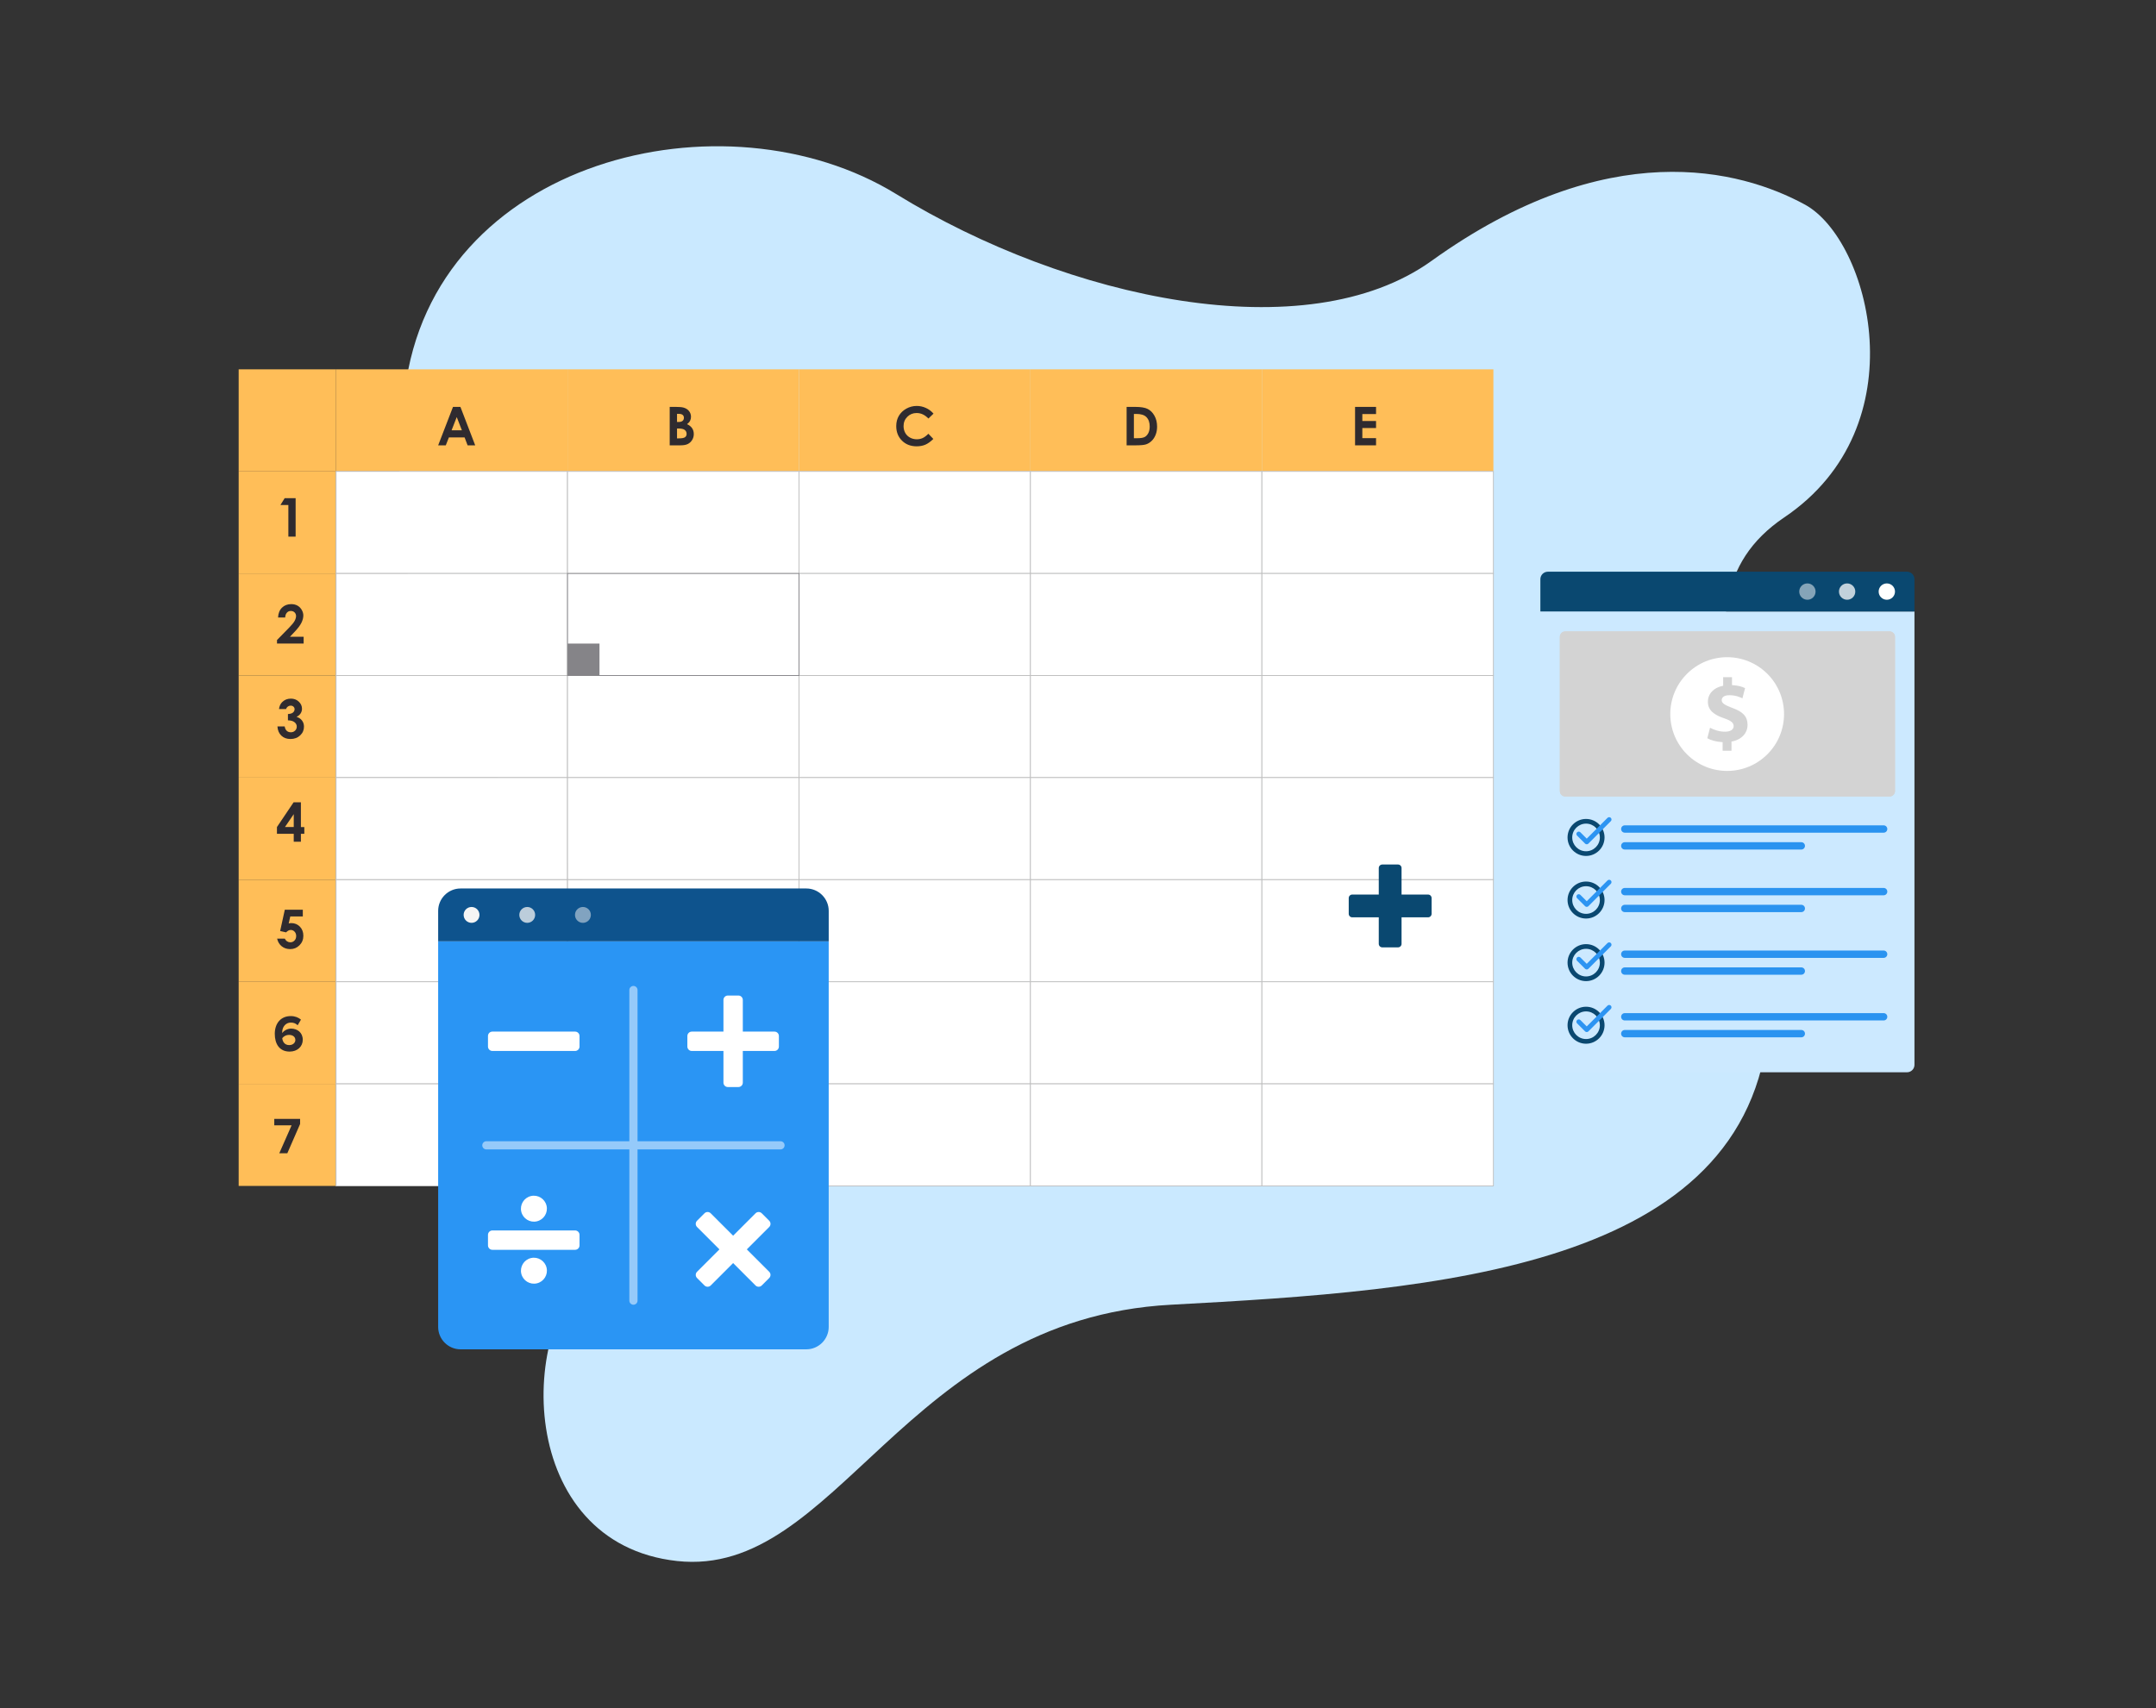 <svg xmlns="http://www.w3.org/2000/svg" xmlns:xlink="http://www.w3.org/1999/xlink" version="1.1" id="Layer_1" x="0px" y="0px" viewBox="0 0 2650 2100" style="enable-background:new 0 0 2650 2100;" xml:space="preserve">
<rect x="0" y="0" width="2650" height="2100" fill="#333333" stroke="none"/>
<g>
	<path style="fill:#CAE9FF;" d="M1759.62,320.68c-153.84,110.52-447.2,47.52-658.02-82.08s-569.4-43.2-603.96,241.93   c-34.56,285.13,65.66,435.84,228.61,611.8s115.86,371.61,10.59,454.49s-101.58,350.73,95.3,372.33s278.96-297.52,607.3-315.09   c328.34-17.57,708.51-44.08,734.43-343.63s-147.25-512.02,19.26-624.36s104.6-341.31,25.39-384.51S1976.11,165.15,1759.62,320.68z"/>
	<g>
		<rect x="293.35" y="454.07" style="fill:#FFBE58;" width="119.71" height="125.48"/>
		<rect x="413.06" y="454.07" style="fill:#FFBE58;" width="284.49" height="125.48"/>
		<rect x="697.56" y="454.07" style="fill:#FFBE58;" width="284.5" height="125.48"/>
		<rect x="982.06" y="454.07" style="fill:#FFBE58;" width="284.47" height="125.48"/>
		<rect x="1266.53" y="454.07" style="fill:#FFBE58;" width="284.52" height="125.48"/>
		<rect x="1551.04" y="454.07" style="fill:#FFBE58;" width="284.53" height="125.48"/>
		<rect x="293.35" y="579.55" style="fill:#FFBE58;" width="119.71" height="125.5"/>
		<rect x="413.06" y="579.55" style="fill:#FFFFFF;stroke:#BFBFBF;stroke-miterlimit:10;" width="284.49" height="125.5"/>
		<rect x="697.56" y="579.55" style="fill:#FFFFFF;stroke:#BFBFBF;stroke-miterlimit:10;" width="284.5" height="125.5"/>
		<rect x="982.06" y="579.55" style="fill:#FFFFFF;stroke:#BFBFBF;stroke-miterlimit:10;" width="284.47" height="125.5"/>
		<rect x="1266.53" y="579.55" style="fill:#FFFFFF;stroke:#BFBFBF;stroke-miterlimit:10;" width="284.52" height="125.5"/>
		<rect x="1551.04" y="579.55" style="fill:#FFFFFF;stroke:#BFBFBF;stroke-miterlimit:10;" width="284.53" height="125.5"/>
		<rect x="293.35" y="705.05" style="fill:#FFBE58;" width="119.71" height="125.48"/>
		<rect x="413.06" y="705.05" style="fill:#FFFFFF;stroke:#BFBFBF;stroke-miterlimit:10;" width="284.49" height="125.48"/>
		<rect x="982.06" y="705.05" style="fill:#FFFFFF;stroke:#BFBFBF;stroke-miterlimit:10;" width="284.47" height="125.48"/>
		<rect x="1266.53" y="705.05" style="fill:#FFFFFF;stroke:#BFBFBF;stroke-miterlimit:10;" width="284.52" height="125.48"/>
		<rect x="1551.04" y="705.05" style="fill:#FFFFFF;stroke:#BFBFBF;stroke-miterlimit:10;" width="284.53" height="125.48"/>
		<rect x="293.35" y="830.53" style="fill:#FFBE58;" width="119.71" height="125.48"/>
		<rect x="413.06" y="830.53" style="fill:#FFFFFF;stroke:#BFBFBF;stroke-miterlimit:10;" width="284.49" height="125.48"/>
		<rect x="697.56" y="830.53" style="fill:#FFFFFF;stroke:#BFBFBF;stroke-miterlimit:10;" width="284.5" height="125.48"/>
		<rect x="982.06" y="830.53" style="fill:#FFFFFF;stroke:#BFBFBF;stroke-miterlimit:10;" width="284.47" height="125.48"/>
		<rect x="1266.53" y="830.53" style="fill:#FFFFFF;stroke:#BFBFBF;stroke-miterlimit:10;" width="284.52" height="125.48"/>
		<rect x="1551.04" y="830.53" style="fill:#FFFFFF;stroke:#BFBFBF;stroke-miterlimit:10;" width="284.53" height="125.48"/>
		<rect x="293.35" y="956" style="fill:#FFBE58;" width="119.71" height="125.5"/>
		<rect x="413.06" y="956" style="fill:#FFFFFF;stroke:#BFBFBF;stroke-miterlimit:10;" width="284.49" height="125.5"/>
		<rect x="697.56" y="956" style="fill:#FFFFFF;stroke:#BFBFBF;stroke-miterlimit:10;" width="284.5" height="125.5"/>
		<rect x="982.06" y="956" style="fill:#FFFFFF;stroke:#BFBFBF;stroke-miterlimit:10;" width="284.47" height="125.5"/>
		<rect x="1266.53" y="956" style="fill:#FFFFFF;stroke:#BFBFBF;stroke-miterlimit:10;" width="284.52" height="125.5"/>
		<rect x="1551.04" y="956" style="fill:#FFFFFF;stroke:#BFBFBF;stroke-miterlimit:10;" width="284.53" height="125.5"/>
		<rect x="293.35" y="1081.51" style="fill:#FFBE58;" width="119.71" height="125.5"/>
		<rect x="413.06" y="1081.51" style="fill:#FFFFFF;stroke:#BFBFBF;stroke-miterlimit:10;" width="284.49" height="125.5"/>
		<rect x="697.56" y="1081.51" style="fill:#FFFFFF;stroke:#BFBFBF;stroke-miterlimit:10;" width="284.5" height="125.5"/>
		<rect x="982.06" y="1081.51" style="fill:#FFFFFF;stroke:#BFBFBF;stroke-miterlimit:10;" width="284.47" height="125.5"/>
		<rect x="1266.53" y="1081.51" style="fill:#FFFFFF;stroke:#BFBFBF;stroke-miterlimit:10;" width="284.52" height="125.5"/>
		<rect x="1551.04" y="1081.51" style="fill:#FFFFFF;stroke:#BFBFBF;stroke-miterlimit:10;" width="284.53" height="125.5"/>
		<rect x="697.56" y="705.05" style="fill:#FFFFFF;stroke:#858488;stroke-miterlimit:10;" width="284.5" height="125.48"/>
		<rect x="697.56" y="791.22" style="fill:#858488;" width="39.29" height="39.3"/>
		<g>
			<g>
				<path style="fill:#2F2B2F;" d="M556.79,500.25h9.13l18.17,47.27h-9.34l-3.7-9.74h-19.29l-3.84,9.74h-9.36L556.79,500.25z       M561.4,512.77L555.06,529h12.65L561.4,512.77z"/>
			</g>
		</g>
		<g>
			<path style="fill:#2F2B2F;" d="M349.91,612.44h13.45v47.27h-8.93v-38.82h-9.74L349.91,612.44z"/>
		</g>
		<g>
			<path style="fill:#2F2B2F;" d="M350.54,759.15h-8.77c0.23-5.11,1.84-9.12,4.8-12.04c2.97-2.92,6.77-4.39,11.42-4.39     c2.87,0,5.4,0.6,7.59,1.81c2.2,1.21,3.95,2.95,5.27,5.24c1.32,2.28,1.98,4.6,1.98,6.95c0,2.81-0.8,5.83-2.4,9.07     c-1.6,3.23-4.52,7.05-8.76,11.47l-5.31,5.59h16.85v8.32h-32.74v-4.3l14.62-14.92c3.53-3.58,5.89-6.45,7.05-8.62     c1.16-2.17,1.75-4.14,1.75-5.9c0-1.81-0.61-3.33-1.81-4.52c-1.21-1.19-2.77-1.78-4.67-1.78c-1.93,0-3.54,0.72-4.83,2.15     C351.31,754.74,350.63,756.69,350.54,759.15z"/>
		</g>
		<g>
			<path style="fill:#2F2B2F;" d="M351.57,871.76h-8.65c0.44-3.5,1.71-6.3,3.76-8.42c2.87-2.95,6.47-4.43,10.83-4.43     c3.87,0,7.12,1.23,9.74,3.7c2.63,2.46,3.94,5.38,3.94,8.77c0,2.1-0.58,4.01-1.72,5.75c-1.14,1.73-2.81,3.14-5,4.2     c2.87,0.85,5.12,2.35,6.73,4.48c1.62,2.14,2.43,4.65,2.43,7.54c0,4.24-1.56,7.83-4.69,10.78c-3.14,2.94-7.11,4.42-11.95,4.42     c-4.59,0-8.32-1.38-11.22-4.16c-2.89-2.77-4.48-6.56-4.76-11.33h8.9c0.39,2.44,1.24,4.25,2.56,5.44c1.32,1.19,2.98,1.78,5,1.78     c2.1,0,3.84-0.67,5.23-2.02c1.38-1.34,2.07-3,2.07-4.95c0-2.14-0.92-3.95-2.8-5.43c-1.86-1.48-4.55-2.23-8.06-2.28v-7.71     c2.16-0.17,3.77-0.5,4.84-1.01c1.06-0.5,1.87-1.2,2.47-2.08c0.59-0.88,0.88-1.81,0.88-2.8c0-1.29-0.45-2.34-1.35-3.2     c-0.9-0.84-2.08-1.27-3.54-1.27c-1.29,0-2.45,0.4-3.5,1.18C352.67,869.51,351.96,870.53,351.57,871.76z"/>
		</g>
		<g>
			<path style="fill:#2F2B2F;" d="M360.88,986.36h8.97v30.43h4.2v8.32h-4.2v9.7h-8.81v-9.7h-20.64v-8.32L360.88,986.36z      M361.05,1016.78v-15.84l-10.8,15.84H361.05z"/>
		</g>
		<g>
			<path style="fill:#2F2B2F;" d="M350.06,1118.42h22.14v8.32h-15.42l-1.93,8.58c0.54-0.14,1.07-0.26,1.59-0.34     c0.5-0.07,1-0.11,1.48-0.11c4.28,0,7.84,1.45,10.68,4.38c2.84,2.92,4.26,6.67,4.26,11.23c0,4.6-1.57,8.48-4.71,11.64     c-3.15,3.16-6.97,4.74-11.46,4.74c-4.02,0-7.48-1.14-10.38-3.44c-2.89-2.29-4.79-5.43-5.69-9.42h9.45     c0.73,1.48,1.68,2.6,2.87,3.35c1.19,0.77,2.51,1.14,3.94,1.14c1.99,0,3.69-0.71,5.08-2.15c1.39-1.43,2.09-3.28,2.09-5.53     c0-2.19-0.65-3.98-1.95-5.38c-1.3-1.4-2.87-2.1-4.71-2.1c-0.99,0-1.96,0.24-2.91,0.73c-0.96,0.49-1.9,1.24-2.81,2.22l-7.33-1.65     L350.06,1118.42z"/>
		</g>
		<rect x="293.35" y="1207.01" style="fill:#FFBE58;" width="119.71" height="125.5"/>
		<rect x="413.06" y="1207.01" style="fill:#FFFFFF;stroke:#BFBFBF;stroke-miterlimit:10;" width="284.49" height="125.5"/>
		<rect x="697.56" y="1207.01" style="fill:#FFFFFF;stroke:#BFBFBF;stroke-miterlimit:10;" width="284.5" height="125.5"/>
		<rect x="982.06" y="1207.01" style="fill:#FFFFFF;stroke:#BFBFBF;stroke-miterlimit:10;" width="284.47" height="125.5"/>
		<rect x="1266.53" y="1207.01" style="fill:#FFFFFF;stroke:#BFBFBF;stroke-miterlimit:10;" width="284.52" height="125.5"/>
		<rect x="1551.04" y="1207.01" style="fill:#FFFFFF;stroke:#BFBFBF;stroke-miterlimit:10;" width="284.53" height="125.5"/>
		<rect x="293.35" y="1332.51" style="fill:#FFBE58;" width="119.71" height="125.5"/>
		<rect x="413.06" y="1332.51" style="fill:#FFFFFF;stroke:#BFBFBF;stroke-miterlimit:10;" width="284.49" height="125.5"/>
		<rect x="697.56" y="1332.51" style="fill:#FFFFFF;stroke:#BFBFBF;stroke-miterlimit:10;" width="284.5" height="125.5"/>
		<rect x="982.06" y="1332.51" style="fill:#FFFFFF;stroke:#BFBFBF;stroke-miterlimit:10;" width="284.47" height="125.5"/>
		<rect x="1266.53" y="1332.51" style="fill:#FFFFFF;stroke:#BFBFBF;stroke-miterlimit:10;" width="284.52" height="125.5"/>
		<rect x="1551.04" y="1332.51" style="fill:#FFFFFF;stroke:#BFBFBF;stroke-miterlimit:10;" width="284.53" height="125.5"/>
		<g>
			<g>
				<path style="fill:#2F2B2F;" d="M823.15,547.51v-47.27h7.44c4.31,0,7.47,0.28,9.47,0.83c2.82,0.76,5.08,2.15,6.75,4.18      c1.67,2.04,2.51,4.43,2.51,7.19c0,1.8-0.38,3.44-1.14,4.9c-0.76,1.48-1.99,2.85-3.71,4.13c2.87,1.35,4.97,3.04,6.29,5.06      c1.33,2.03,1.99,4.42,1.99,7.18c0,2.67-0.68,5.08-2.05,7.27c-1.37,2.19-3.15,3.82-5.31,4.9c-2.16,1.08-5.15,1.62-8.97,1.62      H823.15z M832.15,508.82v9.96h1.97c2.2,0,3.82-0.46,4.89-1.38c1.07-0.91,1.6-2.17,1.6-3.76c0-1.48-0.5-2.64-1.51-3.52      c-1.01-0.86-2.55-1.3-4.61-1.3H832.15z M832.15,526.82v12.12h2.26c3.74,0,6.26-0.47,7.56-1.42c1.3-0.94,1.96-2.32,1.96-4.11      c0-2.04-0.77-3.65-2.3-4.83c-1.53-1.18-4.06-1.77-7.6-1.77H832.15z"/>
			</g>
		</g>
		<g>
			<g>
				<path style="fill:#2F2B2F;" d="M1147.39,508.55l-6.29,6.01c-4.28-4.53-9.09-6.79-14.44-6.79c-4.52,0-8.32,1.54-11.42,4.62      c-3.09,3.1-4.64,6.89-4.64,11.42c0,3.15,0.69,5.95,2.05,8.4c1.37,2.45,3.32,4.36,5.81,5.75c2.5,1.39,5.29,2.09,8.35,2.09      c2.61,0,5-0.48,7.16-1.45c2.16-0.99,4.54-2.75,7.12-5.33l6.1,6.37c-3.5,3.41-6.79,5.78-9.9,7.09c-3.1,1.32-6.65,1.98-10.63,1.98      c-7.35,0-13.37-2.33-18.04-6.99c-4.69-4.66-7.03-10.63-7.03-17.91c0-4.72,1.07-8.9,3.2-12.56c2.14-3.66,5.19-6.61,9.16-8.84      c3.98-2.22,8.25-3.34,12.83-3.34c3.9,0,7.66,0.82,11.27,2.47C1141.68,503.18,1144.79,505.52,1147.39,508.55z"/>
			</g>
		</g>
		<g>
			<g>
				<path style="fill:#2F2B2F;" d="M1384.76,500.25h10.65c6.87,0,11.98,0.85,15.32,2.56c3.34,1.69,6.09,4.47,8.25,8.3      c2.16,3.83,3.24,8.31,3.24,13.43c0,3.64-0.6,6.99-1.81,10.04c-1.2,3.05-2.87,5.59-5.01,7.6c-2.13,2.02-4.43,3.4-6.92,4.18      c-2.47,0.77-6.79,1.15-12.9,1.15h-10.82V500.25z M1393.7,508.92v29.83h4.18c4.11,0,7.09-0.48,8.95-1.42      c1.85-0.95,3.36-2.54,4.54-4.76c1.18-2.23,1.77-4.99,1.77-8.24c0-5.02-1.4-8.91-4.2-11.68c-2.53-2.49-6.59-3.74-12.18-3.74      H1393.7z"/>
			</g>
		</g>
		<g>
			<g>
				<path style="fill:#2F2B2F;" d="M1665.54,500.25h25.8v8.8h-16.86v8.54h16.86v8.65h-16.86v12.43h16.86v8.84h-25.8V500.25z"/>
			</g>
		</g>
		<g>
			<path style="fill:#2F2B2F;" d="M337.74,1271.05c0-12.8,7.22-21.86,19.71-21.86c5.13,0,9.44,1.77,12.48,4.37l-4.06,6.91     c-2.28-2.15-4.69-3.29-8.43-3.29c-6.21,0-10.58,5.26-10.58,11.97c0,0.32,0,0.57,0.06,0.89c1.96-2.85,6.21-5.45,10.84-5.45     c7.6,0,14.38,4.75,14.38,13.75c0,8.24-6.53,14.51-16.16,14.51C343.13,1292.85,337.74,1282.96,337.74,1271.05z M363.03,1278.66     c0-4.44-3.8-6.34-7.86-6.34c-3.17,0-6.21,1.46-8.24,3.99c0.38,4.06,2.66,8.56,8.55,8.56     C360.37,1284.87,363.03,1281.63,363.03,1278.66z"/>
		</g>
		<g>
			<path style="fill:#2F2B2F;" d="M343.26,1417.88l15.14-34.34h-21.29v-7.92h31.75v6.27l-15.71,35.99H343.26z"/>
		</g>
	</g>
	<g>
		<g>
			<path style="fill:#0A4870;" d="M1722.69,1067.17c0-2.38-1.94-4.32-4.32-4.32h-19.37c-2.38,0-4.32,1.94-4.32,4.32v93.22     c0,2.38,1.94,4.32,4.32,4.32h19.37c2.38,0,4.32-1.94,4.32-4.32V1067.17z"/>
			<path style="fill:#0A4870;" d="M1662.08,1099.78c-2.38,0-4.32,1.94-4.32,4.32v19.37c0,2.38,1.94,4.32,4.32,4.32h93.22     c2.38,0,4.32-1.94,4.32-4.32v-19.37c0-2.38-1.94-4.32-4.32-4.32H1662.08z"/>
		</g>
		<path style="fill:#CCE9FF;" d="M1893.32,751.74v557.39c0,5.04,4.13,9.16,9.17,9.16h441.47c5.04,0,9.17-4.12,9.17-9.16V751.74    H1893.32z"/>
		<path style="fill:#0A4870;" d="M2343.96,702.88h-441.47c-5.04,0-9.17,4.13-9.17,9.17v39.69h459.8v-39.69    C2353.12,707.01,2349,702.88,2343.96,702.88z"/>
		<path style="fill:#FFFFFF;" d="M2329.19,727.31c0-5.55-4.49-10.04-10.04-10.04s-10.04,4.49-10.04,10.04    c0,5.54,4.5,10.04,10.04,10.04S2329.19,732.85,2329.19,727.31z"/>
		<path style="opacity:0.75;fill:#FFFFFF;" d="M2280.39,727.31c0-5.55-4.5-10.04-10.04-10.04s-10.04,4.49-10.04,10.04    c0,5.54,4.49,10.04,10.04,10.04S2280.39,732.85,2280.39,727.31z"/>
		<path style="opacity:0.5;fill:#FFFFFF;" d="M2231.57,727.31c0-5.55-4.49-10.04-10.04-10.04s-10.04,4.49-10.04,10.04    c0,5.54,4.49,10.04,10.04,10.04S2231.57,732.85,2231.57,727.31z"/>
		<path style="fill:#D3D3D3;" d="M2322.51,776.27h-398.58c-3.68,0-6.68,3.01-6.68,6.68v189.58c0,3.68,3.01,6.68,6.68,6.68h398.58    c3.67,0,6.68-3.01,6.68-6.68V782.96C2329.19,779.28,2326.19,776.27,2322.51,776.27z"/>
		<path style="fill:#D3D3D3;" d="M2322.51,776.27h-398.58c-3.68,0-6.68,3.01-6.68,6.68v189.58c0,3.68,3.01,6.68,6.68,6.68h398.58    c3.67,0,6.68-3.01,6.68-6.68V782.96C2329.19,779.28,2326.19,776.27,2322.51,776.27z M2308.21,919.22    c-10.12,2.65-19.41,7.87-27,15.2c-7.59,7.33-13.14,16.43-16.16,26.46h-283.66c-3.01-10.03-8.56-19.13-16.16-26.46    c-7.59-7.33-16.88-12.54-27-15.2v-82.96c10.12-2.65,19.41-7.87,27-15.19c7.6-7.33,13.15-16.44,16.16-26.46h283.66    c3.01,10.03,8.56,19.13,16.16,26.46c7.59,7.32,16.88,12.54,27,15.19V919.22z"/>
		
			<ellipse transform="matrix(0.707 -0.707 0.707 0.707 1.217 1758.43)" style="fill:#FFFFFF;" cx="2123.22" cy="877.75" rx="69.92" ry="69.92"/>
		<g>
			<path style="fill:#D3D3D3;" d="M2117.32,922.94l0.01-10.52c-7.42-0.34-14.61-2.34-18.82-4.79l3.34-12.95     c4.65,2.55,11.19,4.88,18.39,4.89c6.32,0.01,10.64-2.42,10.65-6.85c0.01-4.21-3.54-6.88-11.74-9.65     c-11.85-4-19.94-9.55-19.93-20.3c0.01-9.75,6.9-17.38,18.76-19.69l0.01-10.53l10.86,0.01l-0.01,9.75     c7.42,0.34,12.41,1.89,16.06,3.67l-3.23,12.52c-2.87-1.22-7.96-3.78-15.95-3.79c-7.2-0.01-9.53,3.09-9.53,6.19     c0,3.66,3.87,5.99,13.29,9.55c13.18,4.67,18.49,10.77,18.48,20.74c-0.01,9.87-7.01,18.27-19.75,20.48l-0.01,11.3L2117.32,922.94z     "/>
		</g>
		<g>
			<path style="fill:#D3D3D3;" d="M2024.74,877.75c0-12.25-9.94-22.19-22.19-22.19c-12.25,0-22.19,9.93-22.19,22.19     c0,12.25,9.94,22.19,22.19,22.19C2014.8,899.93,2024.74,890,2024.74,877.75z"/>
			<circle style="fill:#D3D3D3;" cx="2243.9" cy="877.75" r="22.19"/>
		</g>
		<g>
			<path style="fill:#0A4870;" d="M1949.45,1052.32c-12.54,0-22.74-10.2-22.74-22.74c0-12.54,10.2-22.75,22.74-22.75     c12.54,0,22.74,10.2,22.74,22.75C1972.19,1042.11,1961.99,1052.32,1949.45,1052.32z M1949.45,1012.59     c-9.37,0-16.98,7.62-16.98,16.99c0,9.36,7.62,16.98,16.98,16.98c9.36,0,16.98-7.62,16.98-16.98     C1966.43,1020.21,1958.81,1012.59,1949.45,1012.59z"/>
		</g>
		<g>
			<path style="fill:#2C94F2;" d="M1950.31,1037.99c-0.74,0-1.47-0.28-2.04-0.84l-9.84-9.84c-1.12-1.12-1.12-2.95,0-4.07     c1.13-1.13,2.95-1.13,4.07,0l7.8,7.8l25.54-25.54c1.12-1.13,2.95-1.13,4.07,0c1.12,1.12,1.12,2.95,0,4.07l-27.58,27.58     C1951.78,1037.71,1951.04,1037.99,1950.31,1037.99z"/>
		</g>
		<g>
			<path style="fill:#2A93F0;" d="M2214.07,1035.42h-217.04c-2.46,0-4.46,2.01-4.46,4.46v0.1c0,2.46,2.01,4.46,4.46,4.46h217.04     c2.45,0,4.46-2.01,4.46-4.46v-0.1C2218.53,1037.42,2216.52,1035.42,2214.07,1035.42z"/>
			<path style="fill:#2A93F0;" d="M2315.27,1014.7h-318.24c-2.46,0-4.46,2.01-4.46,4.46v0.1c0,2.45,2.01,4.46,4.46,4.46h318.24     c2.45,0,4.46-2.01,4.46-4.46v-0.1C2319.73,1016.71,2317.73,1014.7,2315.27,1014.7z"/>
		</g>
		<g>
			<g>
				<path style="fill:#0A4870;" d="M1949.45,1129.27c-12.54,0-22.74-10.2-22.74-22.74s10.2-22.74,22.74-22.74      c12.54,0,22.74,10.2,22.74,22.74S1961.99,1129.27,1949.45,1129.27z M1949.45,1089.54c-9.37,0-16.98,7.62-16.98,16.98      s7.62,16.98,16.98,16.98c9.36,0,16.98-7.62,16.98-16.98S1958.81,1089.54,1949.45,1089.54z"/>
			</g>
			<g>
				<path style="fill:#2C94F2;" d="M1950.31,1114.94c-0.74,0-1.47-0.28-2.04-0.84l-9.84-9.84c-1.12-1.13-1.12-2.95,0-4.07      c1.13-1.12,2.95-1.12,4.07,0l7.8,7.8l25.54-25.54c1.12-1.12,2.95-1.12,4.07,0c1.12,1.13,1.12,2.95,0,4.07l-27.58,27.58      C1951.78,1114.66,1951.04,1114.94,1950.31,1114.94z"/>
			</g>
			<g>
				<path style="fill:#2A93F0;" d="M2214.07,1112.37h-217.04c-2.46,0-4.46,2.01-4.46,4.46v0.1c0,2.46,2.01,4.46,4.46,4.46h217.04      c2.45,0,4.46-2.01,4.46-4.46v-0.1C2218.53,1114.38,2216.52,1112.37,2214.07,1112.37z"/>
				<path style="fill:#2A93F0;" d="M2315.27,1091.66h-318.24c-2.46,0-4.46,2.01-4.46,4.46v0.1c0,2.45,2.01,4.46,4.46,4.46h318.24      c2.45,0,4.46-2.01,4.46-4.46v-0.1C2319.73,1093.67,2317.73,1091.66,2315.27,1091.66z"/>
			</g>
		</g>
		<g>
			<g>
				<path style="fill:#0A4870;" d="M1949.45,1206.22c-12.54,0-22.74-10.2-22.74-22.74s10.2-22.74,22.74-22.74      c12.54,0,22.74,10.2,22.74,22.74S1961.99,1206.22,1949.45,1206.22z M1949.45,1166.5c-9.37,0-16.98,7.62-16.98,16.98      s7.62,16.98,16.98,16.98c9.36,0,16.98-7.62,16.98-16.98S1958.81,1166.5,1949.45,1166.5z"/>
			</g>
			<g>
				<path style="fill:#2C94F2;" d="M1950.31,1191.9c-0.74,0-1.47-0.28-2.04-0.84l-9.84-9.84c-1.12-1.12-1.12-2.95,0-4.07      c1.13-1.13,2.95-1.13,4.07,0l7.8,7.8l25.54-25.54c1.12-1.13,2.95-1.13,4.07,0c1.12,1.12,1.12,2.95,0,4.07l-27.58,27.58      C1951.78,1191.61,1951.04,1191.9,1950.31,1191.9z"/>
			</g>
			<g>
				<path style="fill:#2A93F0;" d="M2214.07,1189.33h-217.04c-2.46,0-4.46,2.01-4.46,4.46v0.1c0,2.46,2.01,4.46,4.46,4.46h217.04      c2.45,0,4.46-2.01,4.46-4.46v-0.1C2218.53,1191.33,2216.52,1189.33,2214.07,1189.33z"/>
				<path style="fill:#2A93F0;" d="M2315.27,1168.61h-318.24c-2.46,0-4.46,2.01-4.46,4.46v0.1c0,2.45,2.01,4.46,4.46,4.46h318.24      c2.45,0,4.46-2.01,4.46-4.46v-0.1C2319.73,1170.62,2317.73,1168.61,2315.27,1168.61z"/>
			</g>
		</g>
		<g>
			<g>
				<path style="fill:#0A4870;" d="M1949.45,1283.18c-12.54,0-22.74-10.2-22.74-22.74c0-12.54,10.2-22.75,22.74-22.75      c12.54,0,22.74,10.2,22.74,22.75C1972.19,1272.97,1961.99,1283.18,1949.45,1283.18z M1949.45,1243.45      c-9.37,0-16.98,7.62-16.98,16.99c0,9.36,7.62,16.98,16.98,16.98c9.36,0,16.98-7.62,16.98-16.98      C1966.43,1251.07,1958.81,1243.45,1949.45,1243.45z"/>
			</g>
			<g>
				<path style="fill:#2C94F2;" d="M1950.31,1268.85c-0.74,0-1.47-0.28-2.04-0.84l-9.84-9.84c-1.12-1.12-1.12-2.95,0-4.07      c1.13-1.13,2.95-1.13,4.07,0l7.8,7.8l25.54-25.54c1.12-1.13,2.95-1.13,4.07,0c1.12,1.12,1.12,2.95,0,4.07l-27.58,27.58      C1951.78,1268.57,1951.04,1268.85,1950.31,1268.85z"/>
			</g>
			<g>
				<path style="fill:#2A93F0;" d="M2214.07,1266.28h-217.04c-2.46,0-4.46,2.01-4.46,4.46v0.1c0,2.46,2.01,4.46,4.46,4.46h217.04      c2.45,0,4.46-2.01,4.46-4.46v-0.1C2218.53,1268.28,2216.52,1266.28,2214.07,1266.28z"/>
				<path style="fill:#2A93F0;" d="M2315.27,1245.56h-318.24c-2.46,0-4.46,2.01-4.46,4.46v0.1c0,2.45,2.01,4.46,4.46,4.46h318.24      c2.45,0,4.46-2.01,4.46-4.46v-0.1C2319.73,1247.57,2317.73,1245.56,2315.27,1245.56z"/>
			</g>
		</g>
	</g>
	<g>
		<path style="fill:#2A95F4;" d="M538.55,1631.39c0,15.13,12.37,27.5,27.5,27.5h425.03c15.13,0,27.5-12.38,27.5-27.5V1157.3H538.55    V1631.39z"/>
		<path style="fill:#0E538D;" d="M991.09,1092.32H566.06c-15.13,0-27.5,12.38-27.5,27.51v37.47h480.04v-37.47    C1018.6,1104.7,1006.22,1092.32,991.09,1092.32z"/>
		<g>
			<path style="opacity:0.5;fill:#F5F5F5;" d="M726.26,1124.8c0-5.38-4.41-9.74-9.77-9.74c-5.41,0-9.76,4.36-9.76,9.74     c0,5.41,4.36,9.77,9.76,9.77C721.85,1134.57,726.26,1130.21,726.26,1124.8z"/>
			<path style="opacity:0.75;fill:#F5F5F5;" d="M657.77,1124.8c0-5.38-4.36-9.74-9.72-9.74c-5.4,0-9.76,4.36-9.76,9.74     c0,5.41,4.36,9.77,9.76,9.77C653.42,1134.57,657.77,1130.21,657.77,1124.8z"/>
			<path style="fill:#F5F5F5;" d="M589.34,1124.8c0-5.38-4.36-9.74-9.72-9.74c-5.41,0-9.76,4.36-9.76,9.74     c0,5.41,4.36,9.77,9.76,9.77C584.98,1134.57,589.34,1130.21,589.34,1124.8z"/>
		</g>
		<g>
			<path style="fill:#FFFFFF;" d="M844.85,1286.67c0,2.98,2.44,5.41,5.41,5.41h101.69c2.98,0,5.41-2.43,5.41-5.41v-12.98     c0-2.98-2.43-5.41-5.41-5.41H850.26c-2.98,0-5.41,2.44-5.41,5.41V1286.67z"/>
			<path style="fill:#FFFFFF;" d="M907.6,1336.44c2.98,0,5.41-2.44,5.41-5.41v-101.69c0-2.98-2.44-5.41-5.41-5.41h-12.98     c-2.98,0-5.41,2.43-5.41,5.41v101.69c0,2.98,2.43,5.41,5.41,5.41H907.6z"/>
		</g>
		<g>
			<path style="fill:#FFFFFF;" d="M599.79,1286.67c0,2.98,2.44,5.41,5.41,5.41h101.69c2.98,0,5.41-2.43,5.41-5.41v-12.98     c0-2.98-2.43-5.41-5.41-5.41H605.2c-2.97,0-5.41,2.44-5.41,5.41V1286.67z"/>
		</g>
		<g>
			<g>
				<path style="fill:#FFFFFF;" d="M599.79,1531.14c0,2.98,2.44,5.41,5.41,5.41h101.69c2.98,0,5.41-2.44,5.41-5.41v-12.98      c0-2.98-2.43-5.41-5.41-5.41H605.2c-2.97,0-5.41,2.43-5.41,5.41V1531.14z"/>
			</g>
			<g>
				
					<ellipse transform="matrix(0.973 -0.23 0.23 0.973 -323.981 190.493)" style="fill:#FFFFFF;" cx="656.04" cy="1486.52" rx="15.96" ry="15.96"/>
				
					<ellipse transform="matrix(0.973 -0.23 0.23 0.973 -341.501 192.533)" style="fill:#FFFFFF;" cx="656.04" cy="1562.78" rx="15.96" ry="15.96"/>
			</g>
		</g>
		<g>
			<path style="fill:#FFFFFF;" d="M865.92,1580.39c2.1,2.1,5.55,2.1,7.65,0l71.91-71.91c2.1-2.1,2.1-5.55,0-7.65l-9.18-9.18     c-2.11-2.1-5.55-2.1-7.65,0l-71.91,71.91c-2.1,2.1-2.1,5.54,0,7.65L865.92,1580.39z"/>
			<path style="fill:#FFFFFF;" d="M945.47,1571.21c2.1-2.11,2.1-5.55,0-7.65l-71.91-71.91c-2.1-2.1-5.55-2.1-7.65,0l-9.18,9.18     c-2.1,2.1-2.1,5.55,0,7.65l71.91,71.91c2.11,2.1,5.55,2.1,7.65,0L945.47,1571.21z"/>
		</g>
		<g style="opacity:0.5;">
			<g>
				<path style="fill:#FFFFFF;" d="M778.58,1604.06c-2.78,0-5.04-2.26-5.04-5.04v-381.85c0-2.78,2.26-5.04,5.04-5.04      c2.78,0,5.04,2.26,5.04,5.04v381.85C783.62,1601.81,781.36,1604.06,778.58,1604.06z"/>
			</g>
			<g>
				<path style="fill:#FFFFFF;" d="M964.38,1408.1c0,2.78-2.26,5.04-5.04,5.04H597.81c-2.78,0-5.04-2.26-5.04-5.04      c0-2.78,2.26-5.04,5.04-5.04h361.53C962.12,1403.06,964.38,1405.32,964.38,1408.1z"/>
			</g>
		</g>
	</g>
</g>
</svg>
